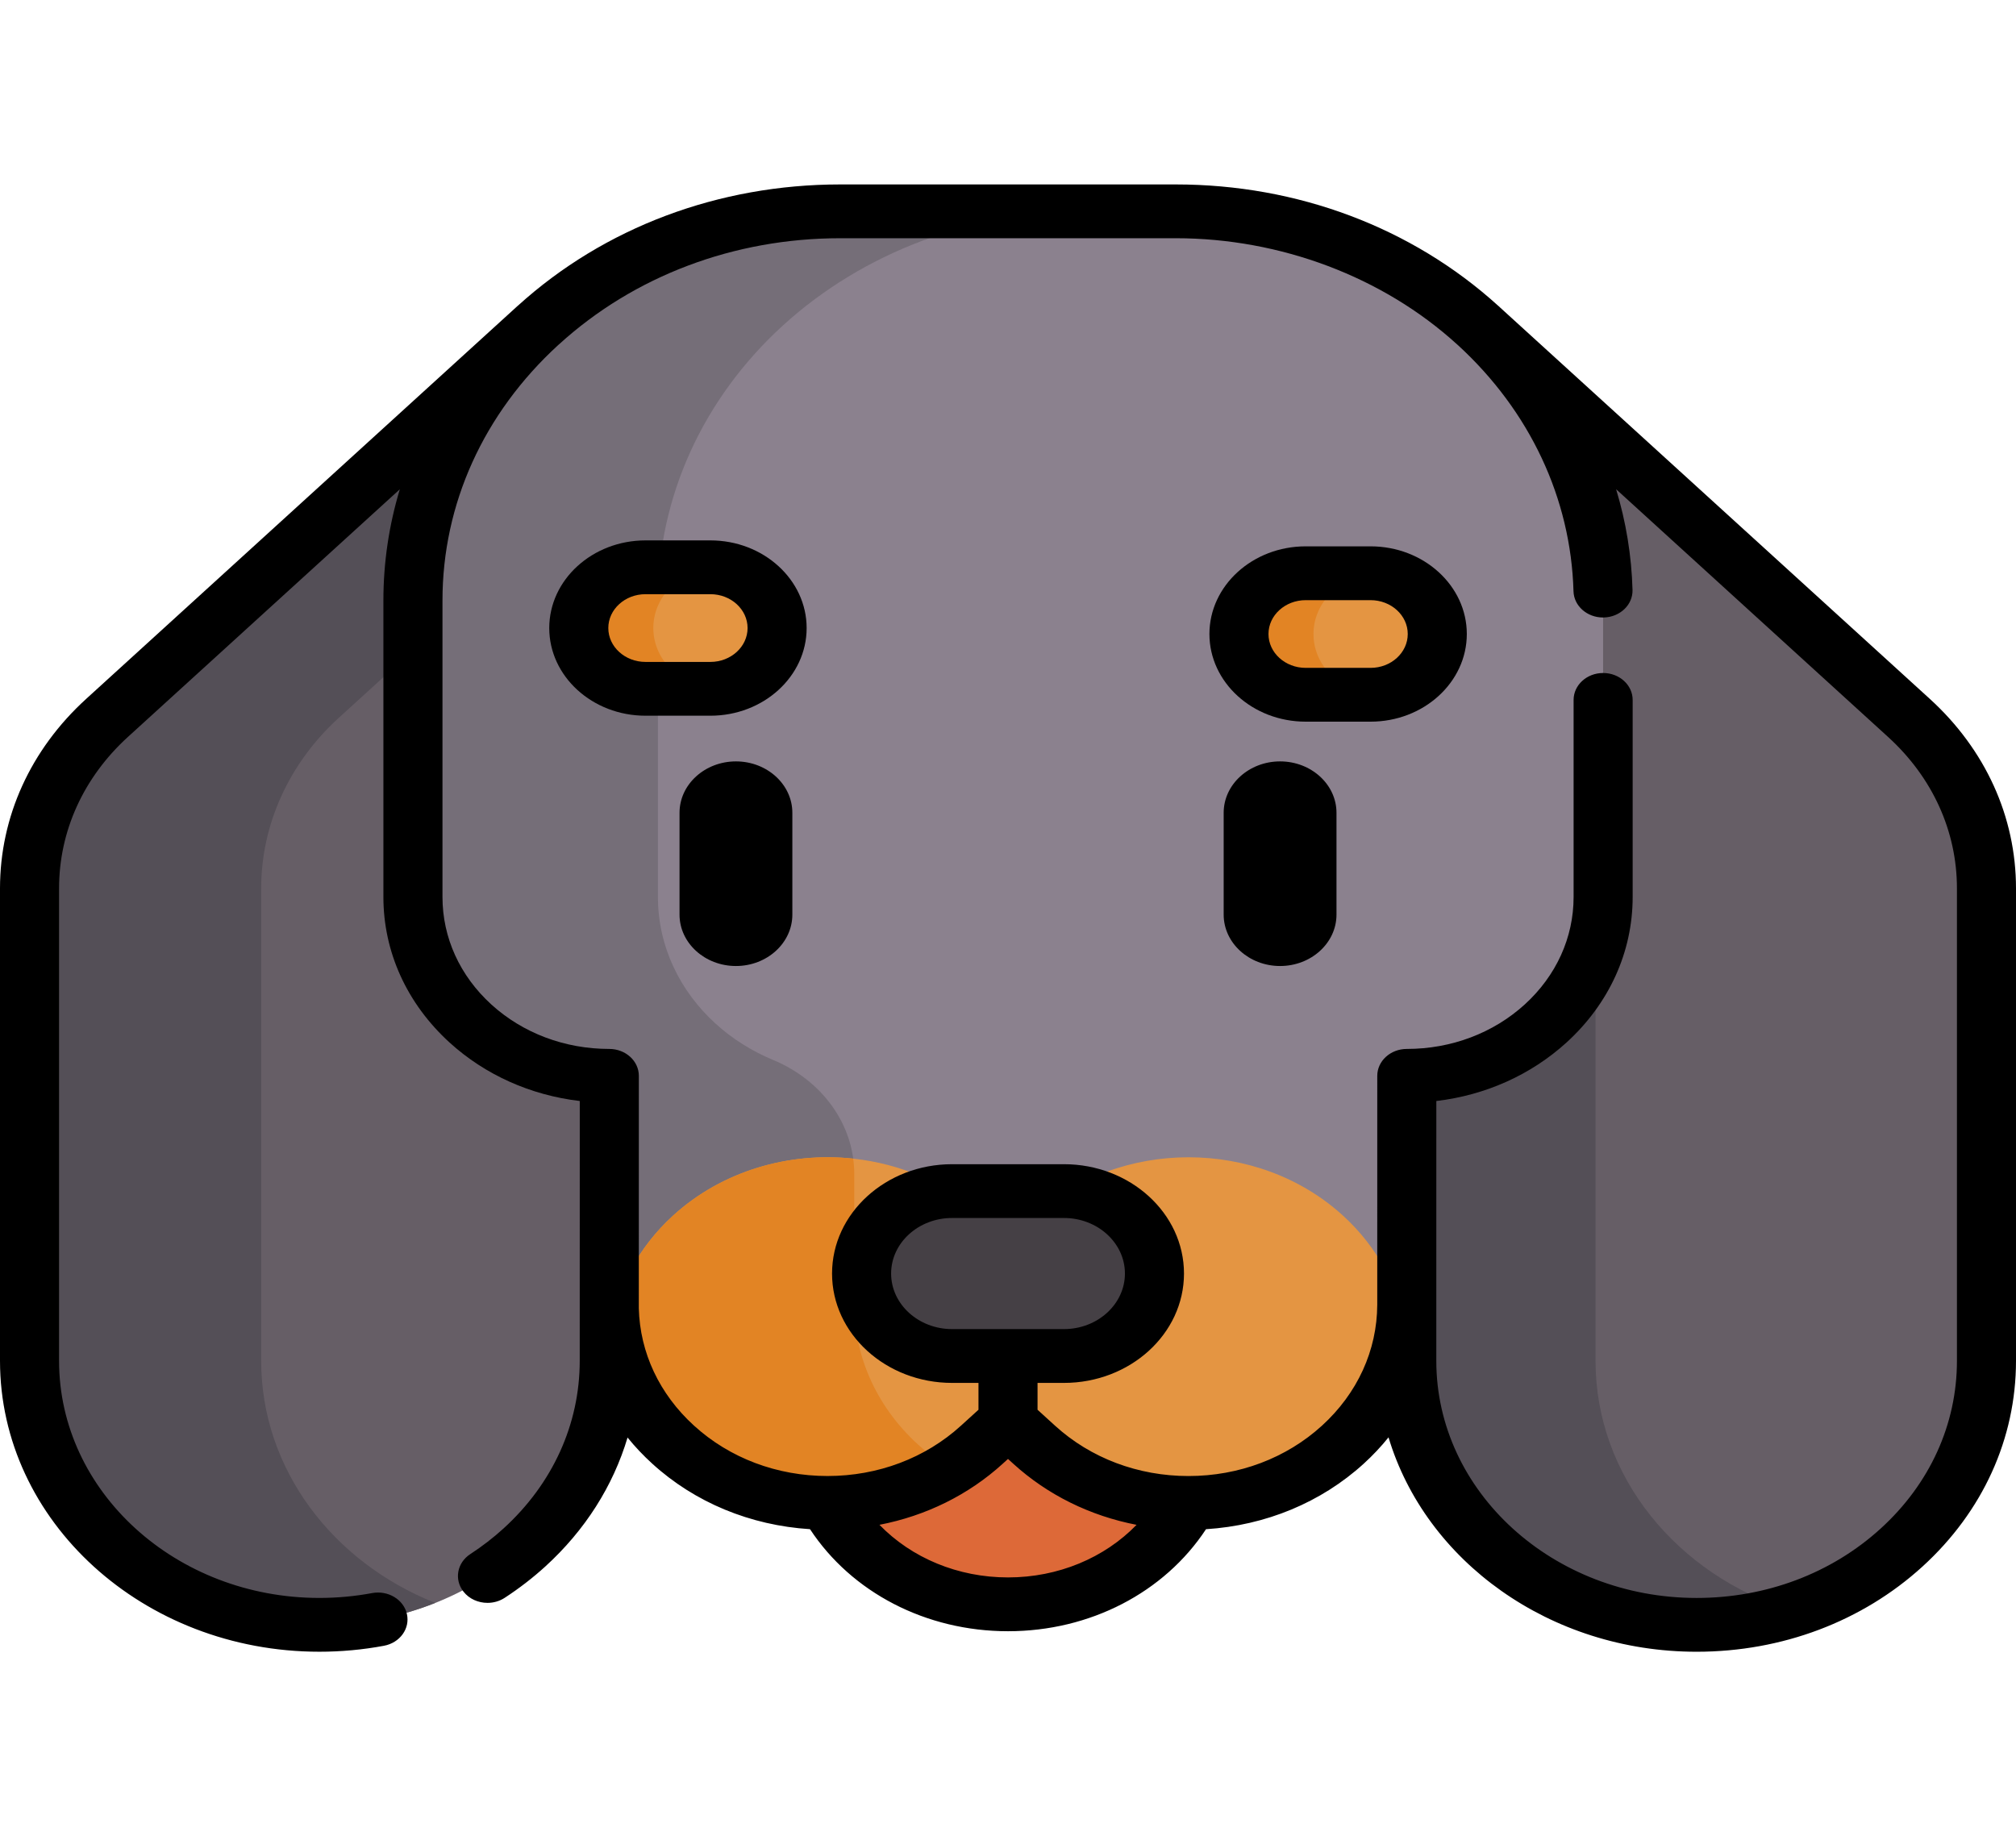 <svg width="101" height="92" viewBox="0 0 101 92" fill="none" xmlns="http://www.w3.org/2000/svg">
<g clip-path="url(#clip0)">
<path d="M50.502 80.383C56.074 80.383 60.592 76.269 60.592 71.193C60.592 66.117 56.074 62.002 50.502 62.002C44.929 62.002 40.412 66.117 40.412 71.193C40.412 76.269 44.929 80.383 50.502 80.383Z" fill="#DD6938"/>
<path d="M74.042 16.3L74.044 16.302L95.638 35.971C98.125 38.237 99.52 41.308 99.52 44.511V68.184C99.52 71.838 97.896 75.145 95.268 77.538C92.641 79.932 89.011 81.412 84.999 81.412C76.979 81.412 70.478 75.49 70.478 68.184V65.517V58.706H30.525V65.517V68.184C30.525 71.838 28.9 75.145 26.271 77.538C23.643 79.932 20.011 81.412 16.002 81.412C7.983 81.412 1.481 75.49 1.481 68.184V44.511C1.481 41.308 2.877 38.237 5.364 35.971L26.959 16.3" fill="#665E66"/>
<path d="M89.727 80.693C88.244 81.159 86.654 81.411 84.999 81.411C76.978 81.411 70.478 75.49 70.478 68.184V58.706H39.982V16.3H74.042L79.935 21.668V68.184C79.935 73.981 84.029 78.907 89.727 80.693Z" fill="#544F57"/>
<path d="M21.804 80.312C20.027 81.02 18.064 81.411 16.002 81.411C7.983 81.411 1.481 75.49 1.481 68.184V44.511C1.481 41.308 2.877 38.237 5.364 35.971L26.959 16.3H38.564L16.968 35.971C14.481 38.237 13.085 41.308 13.085 44.511V68.184C13.085 73.61 16.672 78.273 21.804 80.312Z" fill="#544F57"/>
<path d="M80.314 30.09V44.945C80.314 47.419 79.213 49.659 77.434 51.281C75.655 52.902 73.196 53.905 70.48 53.905V65.341C70.48 65.774 70.45 66.207 70.388 66.637C70.087 68.738 69.048 70.769 67.277 72.384C63.005 76.276 56.081 76.276 51.809 72.384L50.502 71.193L49.192 72.384C47.056 74.33 44.258 75.302 41.46 75.302C38.66 75.302 35.86 74.33 33.726 72.384C31.957 70.773 30.92 68.745 30.615 66.65C30.541 66.136 30.511 65.619 30.525 65.102V53.905C27.809 53.905 25.35 52.902 23.569 51.281C21.79 49.659 20.689 47.419 20.689 44.945V30.088C20.689 24.916 22.943 19.958 26.959 16.3C28.966 14.471 31.331 13.043 33.904 12.073C36.476 11.102 39.258 10.589 42.096 10.589H58.905C64.583 10.589 70.027 12.643 74.042 16.3L74.044 16.302C78.06 19.96 80.314 24.918 80.314 30.09Z" fill="#8B818E"/>
<path d="M45.999 72.385C46.498 72.84 47.032 73.24 47.595 73.588C45.748 74.73 43.604 75.302 41.46 75.302C38.66 75.302 35.86 74.33 33.726 72.385C31.524 70.379 30.457 67.729 30.525 65.102V53.905C27.809 53.905 25.35 52.902 23.569 51.281C21.79 49.659 20.689 47.419 20.689 44.945V30.088C20.689 24.918 22.943 19.958 26.959 16.3C28.966 14.473 31.331 13.045 33.904 12.075C36.476 11.103 39.258 10.589 42.096 10.589H54.369C51.529 10.589 48.749 11.103 46.175 12.075C43.602 13.045 41.239 14.473 39.232 16.3C35.216 19.958 32.962 24.918 32.962 30.088V44.945C32.962 47.419 34.063 49.659 35.842 51.281C36.67 52.036 37.647 52.657 38.726 53.105C41.193 54.128 42.798 56.347 42.798 58.818V65.102C42.73 67.729 43.797 70.379 45.999 72.385Z" fill="#756E78"/>
<path d="M70.388 66.637C70.087 68.738 69.048 70.769 67.277 72.385C63.005 76.276 56.081 76.276 51.809 72.385L50.502 71.193L49.192 72.385C48.693 72.84 48.157 73.242 47.596 73.588C45.748 74.73 43.604 75.302 41.46 75.302C38.66 75.302 35.86 74.33 33.726 72.385C31.957 70.773 30.92 68.745 30.615 66.65C30.918 64.547 31.955 62.517 33.726 60.902C36.189 58.658 39.535 57.708 42.744 58.052C45.1 58.304 47.385 59.254 49.194 60.902L50.502 62.093L51.811 60.902C53.947 58.956 56.745 57.984 59.543 57.984C62.343 57.984 65.143 58.956 67.277 60.902C69.046 62.513 70.083 64.541 70.388 66.637Z" fill="#E49542"/>
<path d="M47.595 73.588C45.748 74.73 43.604 75.302 41.46 75.302C38.66 75.302 35.86 74.33 33.726 72.385C31.957 70.773 30.92 68.745 30.615 66.65C30.918 64.547 31.955 62.517 33.726 60.902C36.189 58.658 39.534 57.708 42.743 58.052C42.78 58.304 42.798 58.56 42.798 58.817V65.102C42.73 67.729 43.797 70.378 45.999 72.384C46.498 72.839 47.032 73.24 47.595 73.588Z" fill="#E28424"/>
<path d="M53.302 59.678H47.699C45.194 59.678 43.164 61.528 43.164 63.809C43.164 66.091 45.195 67.941 47.699 67.941H53.302C55.807 67.941 57.837 66.091 57.837 63.809C57.837 61.528 55.807 59.678 53.302 59.678Z" fill="#454045"/>
<path d="M35.591 28.424H32.339C30.493 28.424 28.996 29.787 28.996 31.468C28.996 33.15 30.493 34.513 32.339 34.513H35.591C37.436 34.513 38.933 33.15 38.933 31.468C38.933 29.787 37.436 28.424 35.591 28.424Z" fill="#E49542"/>
<path d="M68.665 28.722H65.413C63.567 28.722 62.071 30.085 62.071 31.767C62.071 33.448 63.567 34.811 65.413 34.811H68.665C70.51 34.811 72.007 33.448 72.007 31.767C72.007 30.085 70.51 28.722 68.665 28.722Z" fill="#E49542"/>
<path d="M33.71 33.62C34.261 34.122 35.005 34.449 35.831 34.502C35.751 34.51 35.671 34.511 35.591 34.511H32.338C31.415 34.511 30.581 34.172 29.975 33.62C29.369 33.068 28.996 32.308 28.996 31.468C28.996 29.785 30.492 28.422 32.338 28.422H35.591C35.671 28.422 35.751 28.424 35.831 28.431C34.099 28.543 32.731 29.858 32.731 31.468C32.731 32.308 33.104 33.068 33.71 33.62Z" fill="#E28424"/>
<path d="M66.783 33.919C67.335 34.42 68.077 34.749 68.905 34.802C68.825 34.809 68.745 34.811 68.665 34.811H65.411C64.489 34.811 63.654 34.469 63.049 33.919C62.443 33.368 62.07 32.606 62.07 31.765C62.07 30.085 63.566 28.722 65.411 28.722H68.665C68.745 28.722 68.825 28.724 68.905 28.731C67.172 28.842 65.805 30.16 65.805 31.765C65.805 32.606 66.177 33.368 66.783 33.919Z" fill="#E28424"/>
<path d="M36.87 38.149C35.312 38.149 34.044 39.304 34.044 40.723V45.826C34.044 47.246 35.312 48.401 36.87 48.401C38.428 48.401 39.696 47.246 39.696 45.826V40.723C39.696 39.304 38.428 38.149 36.87 38.149Z" fill="black"/>
<path d="M64.131 38.149C62.573 38.149 61.305 39.304 61.305 40.723V45.826C61.305 47.246 62.573 48.401 64.131 48.401C65.689 48.401 66.957 47.246 66.957 45.826V40.723C66.957 39.304 65.689 38.149 64.131 38.149Z" fill="black"/>
<path d="M96.684 35.018L75.17 15.422C75.144 15.398 75.118 15.373 75.092 15.348C75.076 15.335 75.061 15.321 75.044 15.307C70.727 11.395 64.998 9.241 58.906 9.241H42.094C36.004 9.241 30.276 11.394 25.959 15.305C25.943 15.318 25.928 15.332 25.912 15.345C25.912 15.346 25.912 15.346 25.911 15.346L4.317 35.017C1.533 37.553 0 40.924 0 44.51V68.183C0 76.22 7.178 82.758 16.001 82.758C17.088 82.758 18.176 82.658 19.234 82.46C20.035 82.311 20.55 81.599 20.386 80.869C20.222 80.14 19.44 79.671 18.64 79.82C17.777 79.981 16.889 80.063 16.001 80.063C8.809 80.063 2.959 74.734 2.959 68.183V44.51C2.959 41.644 4.184 38.95 6.409 36.923L20.031 24.515C19.489 26.307 19.208 28.178 19.208 30.088V44.944C19.208 47.696 20.385 50.285 22.522 52.234C24.308 53.859 26.584 54.874 29.046 55.165L29.044 68.183C29.044 71.358 27.687 74.342 25.224 76.584C24.716 77.047 24.157 77.478 23.561 77.867C22.896 78.3 22.744 79.142 23.22 79.747C23.508 80.115 23.963 80.31 24.424 80.31C24.722 80.31 25.023 80.228 25.284 80.058C26.011 79.584 26.694 79.056 27.315 78.491C29.316 76.669 30.718 74.448 31.44 72.026C31.812 72.486 32.225 72.924 32.678 73.336C34.813 75.283 37.593 76.429 40.581 76.618C42.668 79.791 46.392 81.731 50.501 81.731C54.61 81.731 58.333 79.791 60.42 76.619C63.406 76.43 66.185 75.283 68.322 73.336C68.776 72.922 69.19 72.481 69.564 72.017C71.416 78.2 77.632 82.759 84.999 82.759C89.274 82.759 93.293 81.243 96.314 78.491C99.335 75.739 101 72.079 101 68.184V44.511C101 40.925 99.467 37.554 96.684 35.018ZM50.502 79.035C47.988 79.035 45.67 78.058 44.06 76.399C46.383 75.95 48.518 74.903 50.236 73.338L50.5 73.098L50.762 73.337C52.482 74.903 54.617 75.951 56.941 76.4C55.332 78.058 53.015 79.035 50.502 79.035ZM47.699 66.593C46.014 66.593 44.644 65.344 44.644 63.809C44.644 62.275 46.014 61.026 47.699 61.026H53.302C54.987 61.026 56.358 62.275 56.358 63.809C56.358 65.344 54.987 66.593 53.302 66.593H47.699ZM98.041 68.184C98.041 71.359 96.685 74.343 94.222 76.585C91.76 78.829 88.484 80.064 84.999 80.064C77.808 80.064 71.958 74.735 71.958 68.184L71.959 55.165C74.42 54.874 76.695 53.858 78.482 52.233C80.618 50.285 81.795 47.696 81.795 44.944V35.068C81.795 34.324 81.132 33.72 80.315 33.72C79.498 33.72 78.836 34.324 78.836 35.068V44.944C78.836 46.977 77.966 48.889 76.389 50.327C74.809 51.764 72.71 52.556 70.479 52.556C69.662 52.556 69 53.16 69 53.904L68.999 65.377C68.989 67.662 68.007 69.811 66.23 71.431C64.443 73.059 62.068 73.955 59.542 73.955C57.016 73.955 54.641 73.059 52.855 71.431L51.98 70.634V69.289H53.302C56.619 69.289 59.317 66.831 59.317 63.81C59.317 60.789 56.619 58.331 53.302 58.331H47.7C44.383 58.331 41.685 60.789 41.685 63.81C41.685 66.831 44.383 69.289 47.7 69.289H49.021V70.634L48.145 71.431C46.359 73.058 43.984 73.954 41.459 73.954C38.931 73.954 36.556 73.058 34.771 71.431C33.033 69.847 32.061 67.773 32.004 65.551C32.004 65.539 32.006 53.904 32.006 53.904C32.006 53.16 31.343 52.556 30.526 52.556C28.294 52.556 26.194 51.765 24.615 50.328C23.037 48.889 22.168 46.977 22.168 44.945V30.088C22.168 25.259 24.225 20.717 27.962 17.291C27.977 17.279 27.992 17.266 28.006 17.253C31.77 13.824 36.773 11.936 42.095 11.936H58.907C64.151 11.936 69.287 13.874 72.996 17.253C73.01 17.266 73.025 17.279 73.04 17.291C76.644 20.594 78.7 24.972 78.831 29.625C78.851 30.358 79.509 30.939 80.309 30.939C80.322 30.939 80.335 30.938 80.347 30.938C81.164 30.919 81.809 30.3 81.788 29.556C81.74 27.832 81.46 26.14 80.966 24.512L94.592 36.925C96.816 38.95 98.041 41.645 98.041 44.511V68.184Z" fill="black"/>
<path d="M35.59 27.076H32.339C29.68 27.076 27.517 29.046 27.517 31.468C27.517 33.89 29.68 35.86 32.339 35.86H35.59C38.249 35.86 40.412 33.89 40.412 31.468C40.412 29.046 38.249 27.076 35.59 27.076ZM35.59 33.165H32.339C31.311 33.165 30.476 32.403 30.476 31.468C30.476 30.532 31.311 29.771 32.339 29.771H35.59C36.617 29.771 37.453 30.532 37.453 31.468C37.453 32.403 36.617 33.165 35.59 33.165Z" fill="black"/>
<path d="M68.665 27.374H65.413C62.754 27.374 60.591 29.345 60.591 31.766C60.591 34.188 62.754 36.158 65.413 36.158H68.665C71.323 36.158 73.486 34.188 73.486 31.766C73.486 29.345 71.323 27.374 68.665 27.374ZM68.665 33.463H65.413C64.385 33.463 63.55 32.702 63.55 31.766C63.55 30.831 64.385 30.07 65.413 30.07H68.665C69.692 30.07 70.527 30.831 70.527 31.766C70.527 32.702 69.692 33.463 68.665 33.463Z" fill="black"/>
</g>
<defs>
<clipPath id="clip0">
<rect width="101" height="92" fill="white"/>
</clipPath>
</defs>
</svg>
